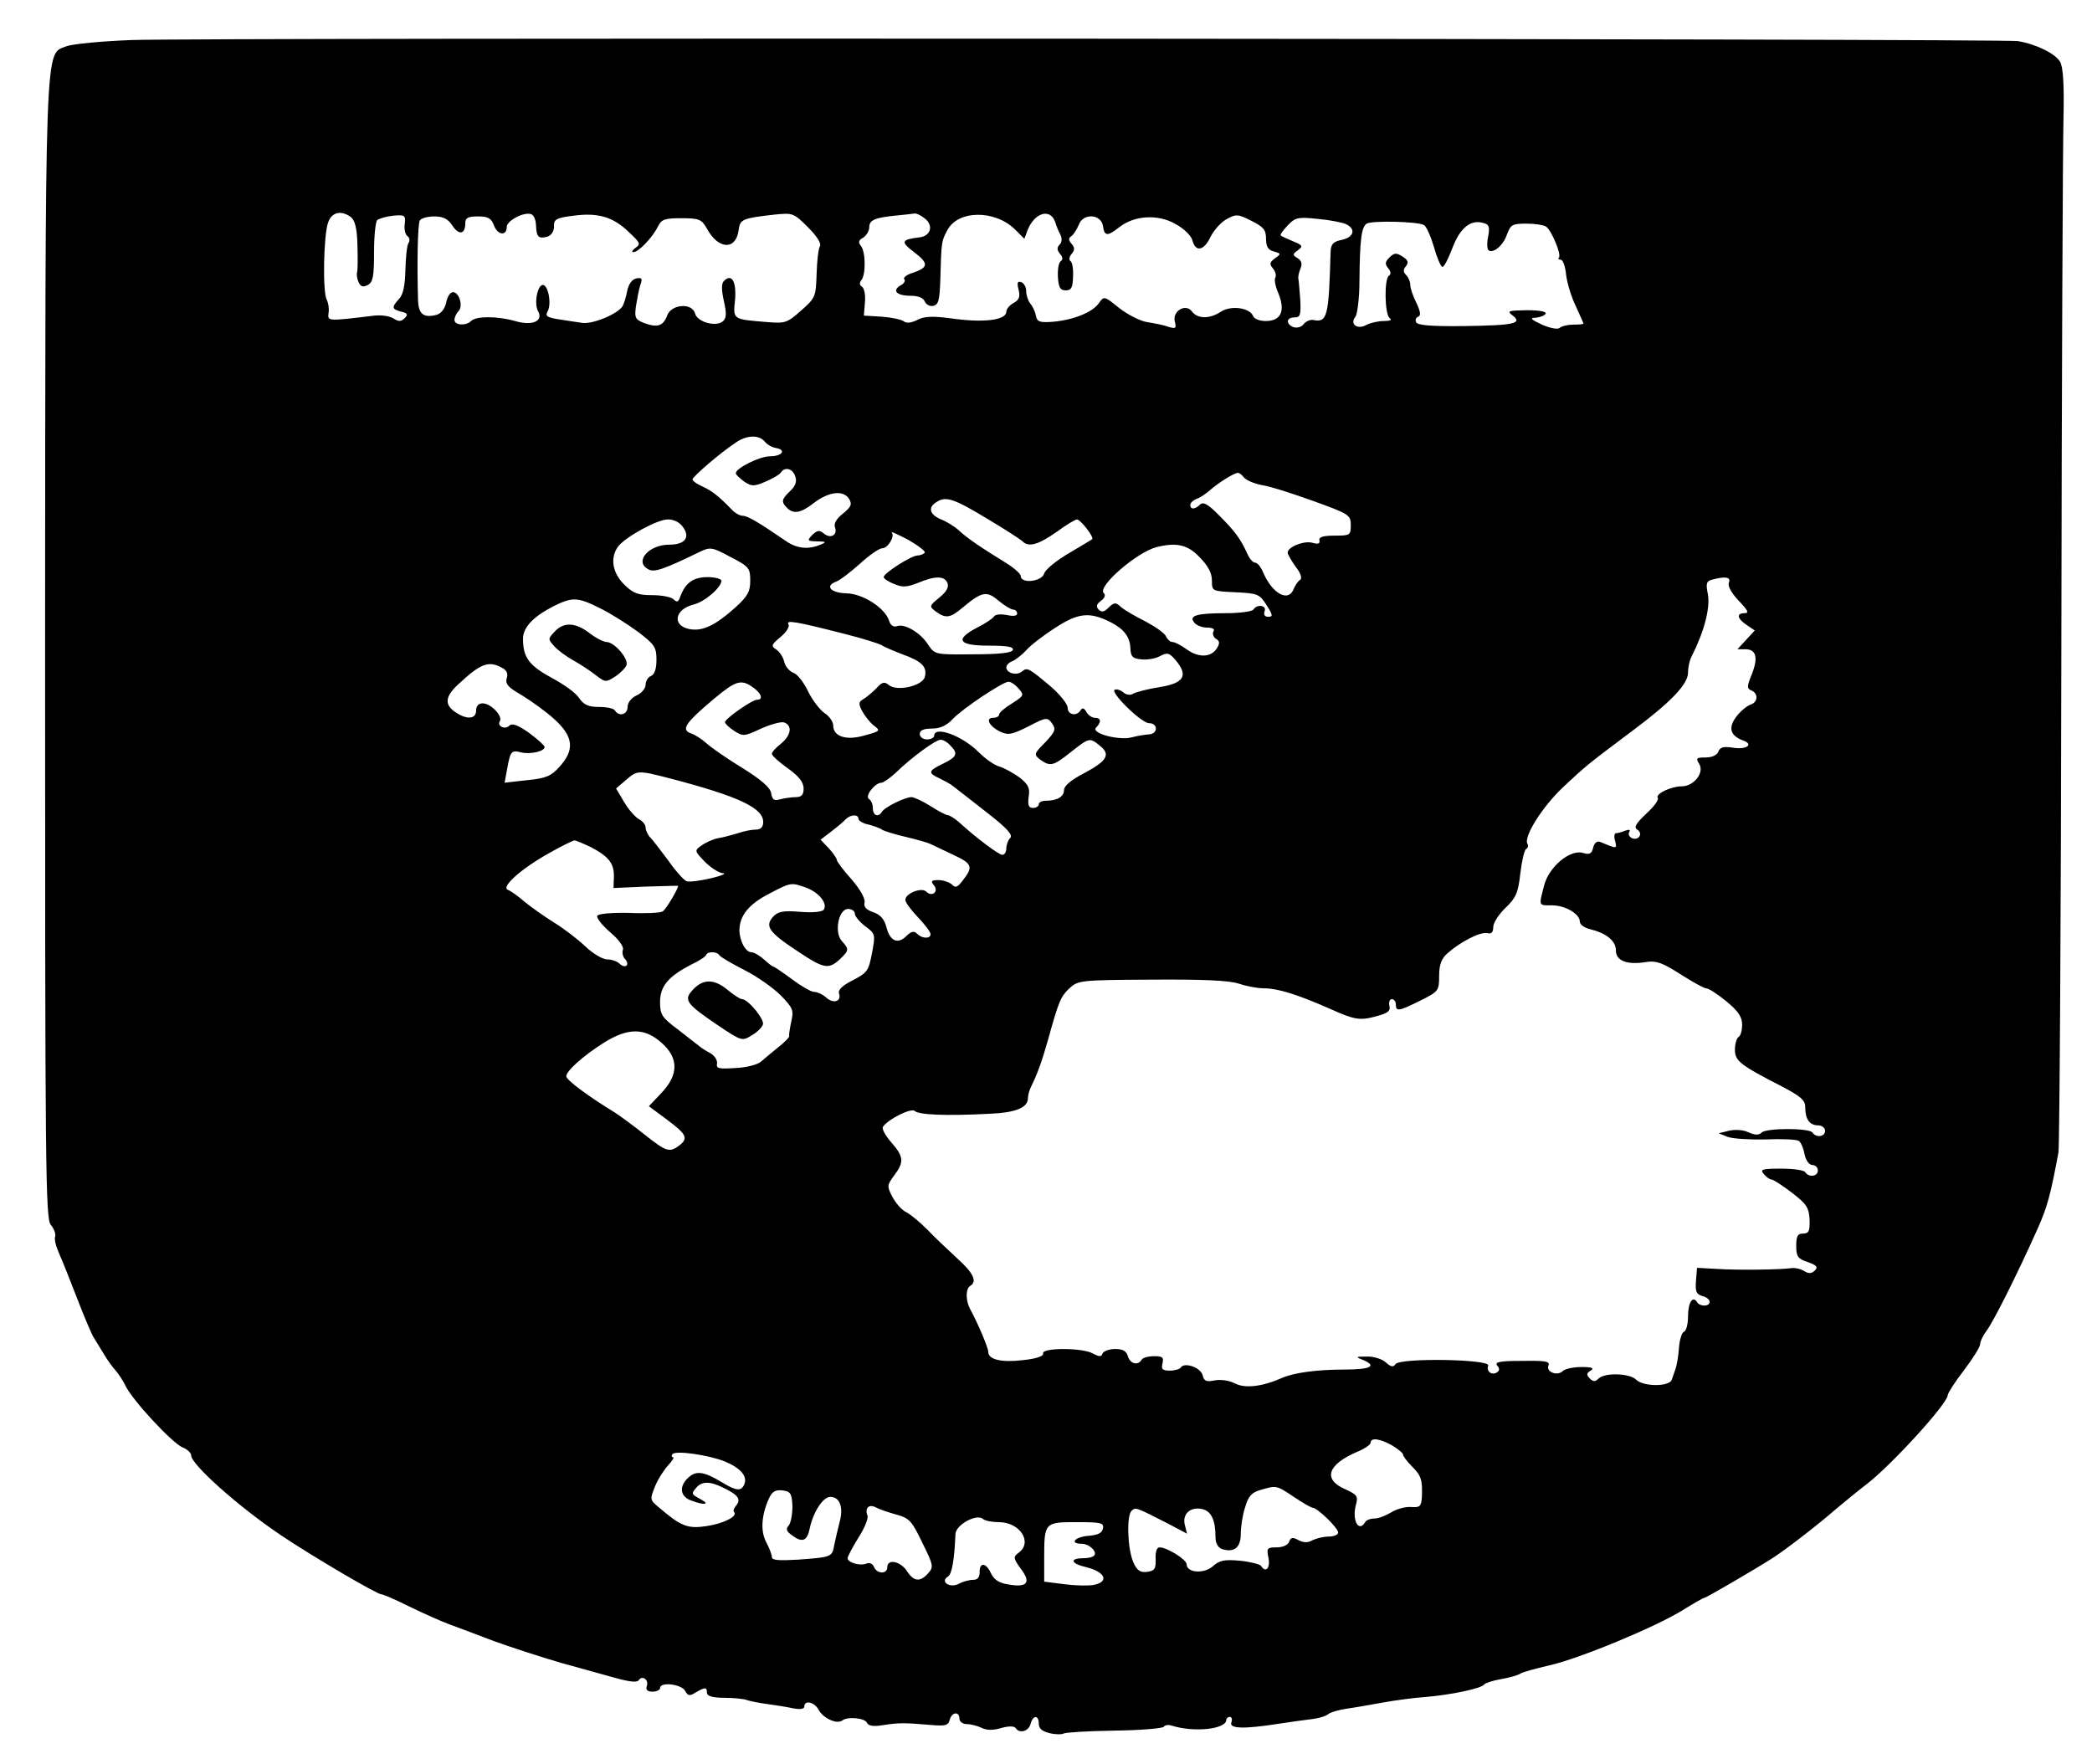 <?xml version="1.0" standalone="no"?>
<!DOCTYPE svg PUBLIC "-//W3C//DTD SVG 20010904//EN"
 "http://www.w3.org/TR/2001/REC-SVG-20010904/DTD/svg10.dtd">
<svg version="1.0" xmlns="http://www.w3.org/2000/svg"
 width="580pt" height="489pt" viewBox="0 0 580 489"
 preserveAspectRatio="xMidYMid meet">
<g transform="translate(0,489) scale(0.1,-0.1)"
fill="#000000" stroke="none">
<path d="M365 4779 c-82 -3 -164 -11 -180 -17 -62 -25 -59 53 -60 -1678 0
-1435 1 -1574 16 -1590 9 -11 14 -25 12 -32 -3 -7 2 -27 10 -45 8 -18 31 -75
51 -127 20 -52 41 -102 47 -110 5 -8 17 -28 27 -44 9 -16 24 -36 32 -45 8 -9
20 -27 27 -41 17 -39 133 -164 160 -173 12 -5 23 -15 23 -22 0 -25 132 -143
250 -222 83 -56 265 -163 277 -163 5 0 40 -15 78 -34 39 -19 88 -41 110 -49
22 -8 78 -29 125 -47 47 -17 130 -44 185 -60 55 -15 125 -35 155 -43 37 -10
57 -12 61 -5 10 15 29 0 22 -17 -3 -10 2 -15 16 -15 12 0 21 5 21 10 0 18 58
11 69 -7 8 -15 13 -16 30 -5 26 15 31 15 31 -1 0 -9 15 -14 48 -14 26 0 54 -3
62 -6 8 -3 33 -8 55 -11 22 -3 55 -8 73 -12 21 -4 32 -2 32 5 0 19 29 12 40
-10 13 -23 50 -40 65 -29 15 12 64 7 69 -7 4 -8 18 -10 43 -6 44 7 60 7 130 1
44 -4 52 -2 56 14 6 22 27 24 27 3 0 -8 9 -15 21 -15 11 0 29 -5 40 -10 13 -7
31 -8 54 -1 21 6 37 6 41 0 10 -16 36 -9 41 11 7 26 23 26 23 1 0 -13 9 -21
30 -26 16 -4 34 -4 39 -1 5 3 68 7 141 8 72 1 134 6 137 11 2 4 12 6 21 3 63
-20 152 -10 152 16 0 4 4 8 10 8 5 0 7 -7 4 -15 -7 -18 35 -19 131 -4 33 5 75
11 93 13 18 2 38 8 45 14 6 5 30 12 52 15 22 3 67 11 100 17 33 6 85 13 115
15 73 6 158 24 165 35 3 4 24 11 48 15 23 4 47 11 52 15 6 4 42 14 81 23 84
19 296 107 371 154 29 18 55 33 58 33 5 0 142 80 189 110 36 23 128 94 177
137 25 21 63 52 84 68 69 53 225 224 225 247 0 5 20 37 45 69 25 33 45 65 45
73 0 7 8 24 18 37 18 24 81 148 141 282 27 60 36 94 58 212 3 17 7 640 8 1385
1 745 4 1414 6 1485 2 89 -1 137 -9 153 -13 23 -65 49 -117 58 -41 7 -5041 10
-5230 3z m608 -491 c11 -9 17 -31 18 -78 1 -36 1 -69 -1 -75 -2 -5 0 -18 4
-27 6 -13 12 -15 26 -8 14 8 17 23 17 90 0 45 4 85 9 90 5 4 25 10 44 12 33 3
35 1 32 -24 -2 -14 2 -29 8 -33 5 -3 7 -12 3 -18 -5 -7 -8 -40 -9 -74 -1 -44
-6 -69 -17 -81 -22 -24 -21 -29 5 -36 18 -4 20 -8 10 -18 -10 -10 -17 -10 -31
-1 -11 7 -34 10 -53 8 -132 -16 -130 -16 -127 8 2 12 -1 28 -5 36 -12 19 -9
182 4 215 10 28 36 34 63 14z m513 -21 c1 -34 7 -40 32 -33 11 4 18 15 18 28
-1 20 6 24 54 30 68 9 110 -3 154 -46 31 -29 33 -33 18 -43 -9 -7 -12 -12 -6
-12 13 -1 53 40 68 71 10 20 19 23 65 23 50 0 56 -3 71 -29 32 -59 81 -60 88
-3 4 29 10 32 99 42 51 5 53 5 93 -35 25 -25 38 -45 33 -53 -4 -7 -8 -41 -9
-77 -2 -62 -3 -66 -43 -101 -38 -34 -44 -36 -93 -32 -97 8 -96 6 -90 62 4 50
-9 74 -31 52 -7 -7 -7 -24 0 -56 8 -35 7 -47 -3 -56 -19 -16 -71 -2 -77 22 -8
30 -65 26 -77 -5 -11 -30 -27 -35 -63 -22 -26 10 -28 15 -24 46 3 19 8 46 12
59 7 19 5 22 -11 19 -11 -2 -21 -15 -25 -34 -3 -17 -9 -36 -13 -43 -14 -22
-84 -51 -113 -46 -15 2 -45 7 -66 10 -30 5 -36 9 -29 21 12 21 2 74 -13 74
-15 0 -25 -53 -13 -73 15 -28 -17 -41 -64 -27 -50 14 -108 14 -122 0 -14 -14
-46 -12 -46 3 0 7 5 18 11 24 14 14 2 53 -15 53 -8 0 -16 -13 -19 -29 -4 -18
-14 -30 -27 -34 -36 -9 -50 2 -51 42 -3 100 -1 210 5 220 4 6 22 11 40 11 25
0 38 -7 50 -25 18 -28 36 -25 36 6 0 15 7 19 35 19 29 0 37 -5 45 -26 10 -26
35 -29 35 -3 0 16 42 40 65 36 9 -1 15 -14 16 -30z m1077 18 c26 -19 18 -49
-13 -53 -51 -6 -54 -12 -17 -40 42 -32 42 -43 -1 -58 -18 -5 -29 -14 -25 -18
4 -4 0 -12 -10 -17 -25 -15 -11 -29 28 -29 21 0 35 -6 39 -16 3 -8 14 -14 23
-12 15 3 18 15 20 73 3 105 3 106 19 136 29 57 132 58 188 3 l26 -26 9 24 c19
49 64 62 77 21 3 -10 9 -25 14 -34 5 -10 4 -21 -2 -27 -8 -8 -8 -15 1 -26 8
-9 8 -16 2 -20 -6 -4 -9 -23 -8 -44 2 -29 6 -37 22 -37 15 0 19 7 20 38 1 21
-2 40 -7 43 -5 3 -4 12 3 20 9 11 9 17 0 28 -9 10 -9 16 -1 21 6 4 15 18 21
32 12 33 62 30 67 -4 4 -28 12 -29 45 -3 42 33 107 37 156 9 24 -13 44 -33 47
-46 9 -33 32 -28 50 10 9 18 28 40 44 49 27 15 31 15 69 -4 34 -17 41 -25 41
-50 0 -22 6 -31 21 -35 21 -6 21 -7 4 -19 -15 -11 -16 -16 -6 -28 7 -8 10 -20
7 -25 -4 -6 0 -26 9 -46 19 -48 6 -75 -36 -75 -17 0 -32 6 -35 14 -9 23 -61
30 -89 12 -31 -21 -65 -20 -80 0 -17 24 -55 2 -48 -27 5 -20 3 -21 -18 -15
-13 5 -40 10 -59 13 -19 3 -54 21 -77 39 -41 33 -42 34 -56 14 -18 -26 -71
-47 -127 -52 -38 -3 -45 0 -48 17 -2 11 -9 26 -16 34 -6 8 -11 23 -11 34 0 11
-6 22 -14 25 -10 3 -12 -2 -7 -21 5 -20 1 -29 -14 -37 -11 -6 -20 -17 -20 -24
0 -24 -64 -32 -158 -18 -48 6 -70 5 -89 -5 -16 -8 -30 -10 -37 -4 -6 5 -34 11
-61 13 l-50 3 3 36 c2 21 -2 40 -8 44 -7 4 -8 11 -2 18 13 16 12 79 -1 95 -8
10 -7 16 6 23 9 6 17 19 17 29 0 20 15 27 80 33 19 2 40 4 45 5 6 1 18 -5 28
-13z m1170 -17 c27 -14 20 -36 -13 -43 -24 -5 -30 -12 -31 -33 -5 -182 -9
-197 -49 -189 -8 1 -20 -4 -26 -12 -6 -8 -18 -11 -28 -8 -22 9 -20 27 3 27 16
0 18 7 16 48 -2 26 -4 52 -5 57 -2 6 1 19 5 29 6 14 4 23 -7 30 -15 9 -15 11
0 22 15 11 14 14 -13 25 -17 7 -32 14 -34 16 -3 2 6 14 19 28 21 22 28 24 84
18 34 -3 69 -10 79 -15z m215 -2 c7 -4 19 -32 28 -62 8 -29 19 -54 23 -54 5 0
17 24 28 53 21 55 50 79 85 69 16 -4 19 -10 14 -37 -4 -17 -3 -34 0 -38 12
-12 42 12 52 43 10 27 15 30 54 30 24 0 48 -4 54 -8 15 -9 44 -79 36 -86 -3
-3 -1 -6 5 -6 6 0 13 -19 15 -42 3 -24 15 -63 27 -87 11 -25 21 -46 21 -48 0
-2 -13 -3 -28 -3 -15 0 -32 -4 -38 -9 -5 -5 -26 -1 -49 9 -30 14 -35 19 -18
19 12 1 25 6 28 11 4 6 -16 10 -52 10 -51 -1 -56 -2 -40 -14 30 -23 5 -28
-134 -30 -91 -1 -130 2 -133 11 -3 6 0 13 6 15 8 3 6 15 -5 38 -9 18 -17 40
-17 50 0 9 -5 21 -12 28 -8 8 -8 15 0 24 8 11 6 17 -10 27 -17 11 -23 10 -36
-3 -12 -12 -13 -18 -3 -30 7 -8 8 -17 2 -20 -14 -9 -12 -109 2 -118 7 -5 1 -8
-16 -8 -16 0 -38 -5 -49 -11 -25 -14 -47 3 -30 23 5 7 11 51 11 98 1 113 5
150 20 160 15 9 143 6 159 -4z m-1828 -600 c6 -8 20 -16 31 -18 30 -5 18 -23
-16 -23 -29 0 -95 -33 -95 -47 0 -4 11 -14 23 -23 21 -14 28 -14 60 0 19 8 38
19 42 25 11 17 33 11 40 -11 5 -14 0 -27 -14 -40 -24 -23 -26 -30 -9 -47 18
-18 38 -15 75 14 41 31 81 36 97 11 9 -15 6 -22 -17 -41 -18 -14 -26 -28 -22
-38 8 -21 -12 -33 -31 -17 -12 10 -18 9 -32 -4 -15 -16 -14 -17 13 -18 26 0
27 -2 10 -9 -33 -14 -64 -11 -93 8 -79 54 -109 72 -123 72 -8 0 -22 8 -31 18
-36 37 -54 51 -80 63 -16 7 -28 16 -28 20 0 7 76 73 120 102 30 21 64 22 80 3z
m1329 -100 c7 -8 29 -17 50 -21 21 -3 84 -23 142 -44 100 -36 104 -39 104 -67
0 -28 -2 -29 -45 -29 -32 0 -44 -4 -42 -13 2 -10 -4 -11 -19 -7 -22 7 -69 -11
-69 -27 0 -5 10 -22 22 -39 15 -19 19 -33 12 -37 -6 -4 -13 -15 -17 -24 -14
-39 -59 -15 -85 45 -6 15 -16 27 -22 27 -6 0 -15 10 -21 23 -19 42 -34 63 -77
106 -32 33 -46 41 -55 32 -14 -14 -27 -14 -27 -1 0 6 8 13 18 17 9 3 27 15 39
26 22 19 62 44 74 46 4 1 12 -5 18 -13z m-709 -116 c47 -28 89 -55 95 -61 17
-17 44 -9 94 26 26 19 52 35 57 35 10 -1 48 -49 42 -55 -1 -1 -31 -19 -65 -39
-34 -20 -65 -45 -68 -56 -7 -23 -65 -29 -65 -7 0 6 -19 23 -42 37 -65 40 -107
68 -129 89 -12 11 -34 25 -50 31 -33 14 -37 34 -11 49 25 16 48 8 142 -49z
m-846 -22 c20 -28 5 -48 -38 -48 -58 0 -98 -47 -59 -68 16 -10 42 -1 141 47
31 15 35 15 87 -13 52 -27 55 -31 55 -66 0 -30 -7 -43 -41 -74 -57 -51 -92
-67 -128 -60 -49 10 -40 55 12 68 30 7 77 47 77 66 0 5 -17 10 -38 10 -40 0
-62 -16 -76 -54 -5 -15 -9 -17 -18 -8 -7 7 -33 12 -60 12 -39 0 -53 5 -78 30
-32 32 -39 73 -17 104 20 27 109 76 139 76 16 0 33 -8 42 -22z m670 -70 c-3
-4 -12 -8 -20 -8 -17 0 -94 -49 -94 -60 0 -4 13 -13 29 -19 23 -10 35 -9 66 3
48 20 74 20 82 -1 4 -11 -3 -24 -23 -40 -28 -23 -28 -24 -10 -38 27 -20 40
-19 73 9 55 46 68 49 101 21 17 -14 35 -25 41 -25 6 0 11 -5 11 -11 0 -7 -11
-8 -29 -4 -17 3 -32 2 -36 -5 -3 -5 -24 -19 -46 -30 -63 -33 -52 -50 32 -50
50 0 70 -3 67 -12 -3 -8 -37 -12 -110 -12 -106 -1 -106 -1 -125 27 -21 33 -65
59 -86 51 -10 -3 -18 2 -22 15 -11 35 -72 75 -118 76 -43 1 -61 20 -30 32 10
3 40 26 67 50 26 24 54 43 62 43 16 0 36 34 26 44 -4 4 16 -5 45 -20 28 -16
49 -32 47 -36z m762 -13 c23 -23 34 -44 34 -64 0 -30 0 -30 65 -33 62 -3 67
-5 86 -35 18 -28 19 -33 5 -33 -10 0 -13 6 -10 15 7 17 -21 21 -31 5 -3 -5
-37 -10 -75 -10 -83 0 -105 -7 -89 -26 6 -8 22 -14 36 -14 15 0 22 -4 17 -11
-3 -6 0 -15 7 -20 11 -6 11 -13 3 -26 -16 -26 -50 -27 -83 -4 -16 12 -34 21
-40 21 -7 0 -14 7 -18 15 -3 9 -29 27 -57 42 -28 14 -59 32 -68 40 -15 14 -19
13 -34 -1 -12 -13 -20 -14 -28 -6 -8 8 -6 15 6 24 11 8 14 16 8 22 -18 18 92
113 146 127 56 14 87 7 120 -28z m1467 -71 c-3 -9 7 -28 28 -50 25 -26 29 -34
16 -34 -24 0 -21 -15 6 -33 l22 -15 -24 -26 -24 -26 22 0 c30 0 36 -23 18 -69
-14 -34 -14 -40 -2 -45 21 -8 19 -34 -3 -40 -10 -4 -28 -19 -39 -34 -22 -30
-16 -52 20 -65 30 -11 9 -26 -28 -20 -26 4 -36 2 -41 -11 -4 -10 -18 -16 -35
-16 -26 0 -28 -2 -18 -18 15 -24 -15 -62 -48 -62 -30 0 -74 -21 -67 -32 4 -5
-11 -25 -32 -44 -28 -27 -35 -37 -25 -44 17 -10 5 -31 -14 -24 -8 4 -12 11 -8
17 4 7 0 8 -11 4 -10 -4 -21 -7 -26 -7 -4 0 -6 -10 -2 -22 5 -22 6 -22 -42 -2
-8 3 -16 -3 -19 -16 -4 -17 -10 -20 -27 -15 -36 12 -96 -38 -109 -90 -15 -58
-16 -55 22 -55 37 0 77 -24 77 -45 0 -8 12 -17 28 -21 45 -11 72 -32 72 -59 0
-29 31 -41 85 -32 27 4 44 -2 94 -34 33 -21 65 -39 71 -39 7 0 32 -16 56 -36
33 -27 44 -43 44 -65 0 -15 -4 -31 -10 -34 -5 -3 -10 -19 -10 -35 0 -31 13
-42 130 -102 53 -28 65 -38 65 -58 0 -33 12 -50 36 -50 10 0 19 -7 19 -15 0
-17 -25 -20 -35 -5 -8 13 -128 13 -141 0 -8 -8 -19 -7 -37 1 -15 7 -37 8 -54
4 l-28 -7 25 -10 c14 -5 61 -8 105 -7 45 2 86 0 92 -4 6 -4 13 -20 16 -37 4
-18 13 -30 22 -30 8 0 15 -7 15 -15 0 -17 -25 -20 -35 -5 -3 6 -33 10 -67 10
-53 0 -59 -2 -48 -15 7 -8 16 -15 21 -15 5 0 30 -16 56 -36 42 -32 48 -42 50
-75 1 -32 -2 -39 -18 -39 -15 0 -19 -7 -19 -34 0 -29 4 -36 32 -45 25 -9 29
-14 20 -23 -9 -9 -17 -10 -30 -2 -9 6 -26 10 -37 8 -30 -4 -143 -6 -205 -2
l-55 3 -3 -36 c-2 -30 1 -37 17 -42 12 -3 21 -10 21 -16 0 -14 -27 -14 -35 -1
-12 19 -25 -1 -25 -40 0 -21 -5 -40 -11 -42 -6 -2 -12 -21 -14 -43 -1 -22 -6
-48 -9 -58 -3 -9 -8 -24 -11 -32 -6 -20 -79 -20 -99 0 -18 18 -87 20 -104 3
-9 -9 -15 -9 -24 0 -10 10 -10 15 2 22 11 7 4 10 -25 10 -23 0 -46 -5 -52 -11
-15 -15 -47 -3 -40 15 5 12 -9 14 -73 13 -62 0 -77 -3 -69 -13 7 -8 7 -14 -1
-19 -14 -9 -30 3 -24 19 7 18 -246 22 -257 4 -6 -9 -13 -8 -27 5 -10 9 -34 17
-53 16 -30 0 -32 -1 -11 -9 41 -17 23 -27 -50 -27 -78 0 -141 -9 -173 -23 -54
-24 -102 -30 -130 -16 -17 9 -40 12 -57 9 -24 -5 -30 -2 -34 15 -6 21 -50 36
-60 21 -3 -5 -17 -9 -31 -9 -20 0 -24 4 -20 20 4 17 0 20 -23 20 -16 0 -32 -4
-35 -10 -10 -17 -32 -11 -38 10 -4 14 -14 20 -35 20 -17 0 -32 -6 -35 -12 -3
-10 -9 -10 -26 -1 -28 17 -142 17 -139 1 2 -8 -18 -15 -57 -19 -60 -7 -95 2
-95 23 0 11 -29 80 -51 120 -12 23 -12 55 1 63 20 12 9 36 -37 77 -26 24 -63
59 -82 79 -20 20 -46 42 -58 48 -13 6 -30 26 -39 43 -15 29 -15 32 5 59 28 37
27 52 -8 92 -16 18 -27 38 -23 43 15 22 79 53 88 44 11 -11 87 -14 205 -8 76
3 109 17 109 44 0 8 4 22 9 32 16 32 29 67 46 127 31 112 36 122 60 145 24 22
30 23 227 24 141 1 215 -2 242 -11 21 -7 52 -13 69 -13 40 0 94 -17 187 -58
64 -29 81 -32 124 -20 34 9 42 15 38 30 -2 10 1 18 7 18 6 0 11 -7 11 -15 0
-20 8 -19 68 11 50 25 52 27 52 68 0 31 6 48 23 63 36 32 91 60 110 56 12 -3
17 2 17 17 0 11 15 35 34 53 29 28 35 41 41 95 4 34 11 65 16 68 5 3 7 9 4 14
-12 19 40 102 98 157 65 61 69 64 193 157 106 79 154 129 154 161 0 14 4 33 9
43 36 71 53 136 46 175 -6 29 -4 36 12 40 38 10 53 7 46 -9z m-3130 -70 c29
-14 76 -44 105 -65 47 -36 52 -43 52 -78 0 -25 -5 -41 -15 -45 -8 -3 -15 -14
-15 -24 0 -10 -11 -24 -25 -30 -15 -7 -25 -20 -25 -32 0 -21 -24 -28 -35 -10
-3 6 -23 10 -44 10 -30 0 -42 6 -55 24 -8 14 -43 39 -77 57 -62 34 -79 56 -79
108 0 32 29 62 86 91 51 25 65 25 127 -6z m1418 -40 c35 -18 52 -40 53 -72 1
-22 6 -28 30 -30 16 -2 40 2 52 9 21 11 26 9 44 -12 35 -42 23 -63 -45 -74
-33 -5 -66 -14 -73 -18 -7 -5 -19 -4 -27 3 -8 7 -19 10 -24 8 -16 -5 73 -93
95 -93 25 0 25 -30 -1 -31 -11 -1 -32 -4 -46 -8 -36 -10 -116 11 -100 27 15
15 14 27 -4 27 -7 0 -18 7 -23 16 -6 11 -11 13 -16 5 -11 -18 -36 -13 -36 7 0
10 -21 36 -46 58 -62 52 -66 55 -81 42 -15 -12 -43 -4 -43 12 0 6 8 14 17 17
9 4 26 17 38 30 11 13 47 41 80 62 64 42 96 46 156 15z m-741 -31 c52 -13 99
-28 105 -32 5 -4 31 -15 57 -25 55 -20 69 -35 62 -63 -7 -25 -78 -41 -100 -22
-12 10 -19 8 -34 -9 -11 -11 -27 -25 -36 -30 -14 -8 -14 -13 -4 -33 7 -13 21
-31 32 -40 20 -15 19 -16 -25 -28 -51 -15 -87 -3 -87 28 0 10 -11 26 -24 34
-13 9 -34 36 -46 61 -12 25 -30 48 -41 51 -10 4 -22 17 -25 31 -3 13 -14 29
-23 34 -14 9 -12 13 13 34 16 13 26 29 22 35 -8 13 21 8 154 -26z m-949 -94
c14 -7 18 -16 14 -29 -5 -16 4 -26 41 -47 26 -16 67 -45 91 -67 53 -48 57 -85
14 -132 -23 -26 -38 -32 -90 -37 l-62 -7 7 38 c9 50 12 53 39 46 26 -6 65 3
65 15 0 4 -20 22 -43 39 -31 22 -47 28 -55 20 -12 -12 -35 -1 -26 13 8 14 -25
49 -48 49 -11 0 -18 -7 -18 -20 0 -24 -26 -26 -58 -4 -31 21 -28 44 11 79 59
55 82 64 118 44z m697 -55 c23 -16 29 -34 11 -34 -14 0 -88 -52 -89 -62 0 -4
11 -15 25 -24 25 -16 28 -16 75 6 27 12 56 20 64 17 24 -9 19 -36 -9 -59 -14
-11 -25 -23 -25 -28 0 -5 20 -23 44 -40 31 -22 44 -39 44 -56 0 -18 -6 -24
-22 -24 -11 0 -31 -3 -43 -6 -17 -5 -22 -1 -25 17 -2 15 -27 37 -80 70 -43 26
-87 57 -99 68 -13 12 -31 23 -41 27 -32 10 -19 29 62 97 60 50 75 55 108 31z
m736 -3 c16 -18 15 -20 -18 -41 -20 -12 -36 -26 -36 -31 0 -5 -7 -9 -16 -9
-23 0 -12 -23 18 -38 23 -11 33 -9 79 14 50 26 53 26 66 8 11 -16 9 -22 -19
-52 -32 -32 -32 -34 -14 -48 28 -20 36 -18 85 21 51 40 52 41 81 17 30 -24 19
-42 -45 -76 -35 -18 -55 -35 -55 -46 0 -19 -19 -30 -51 -30 -10 0 -19 -4 -19
-10 0 -5 -7 -10 -16 -10 -12 0 -15 7 -12 31 4 25 -1 34 -26 54 -17 12 -42 26
-56 30 -14 4 -39 22 -56 39 -45 46 -124 75 -124 46 0 -5 -9 -10 -20 -10 -11 0
-20 7 -20 15 0 10 10 15 33 15 23 0 41 8 58 26 27 29 138 103 155 104 6 0 19
-8 28 -19z m-190 -157 c23 -23 20 -32 -19 -51 -42 -20 -43 -26 -10 -41 14 -7
31 -16 38 -22 7 -5 47 -37 91 -71 57 -44 75 -64 67 -72 -6 -6 -11 -19 -11 -29
0 -10 -5 -18 -11 -18 -10 0 -74 48 -123 93 -11 9 -24 17 -28 17 -5 0 -26 11
-48 25 -22 14 -46 25 -53 25 -18 0 -75 -28 -82 -41 -10 -16 -25 -10 -25 10 0
11 -5 23 -11 26 -12 8 17 45 35 45 5 0 24 13 41 29 42 41 108 89 122 90 6 1
19 -6 27 -15z m-773 -93 c187 -49 255 -81 255 -120 0 -14 -7 -21 -20 -21 -11
0 -33 -4 -50 -10 -17 -5 -42 -12 -56 -14 -14 -3 -34 -12 -45 -20 -20 -14 -20
-15 9 -45 17 -17 39 -31 50 -32 12 0 -3 -7 -33 -14 -30 -7 -61 -11 -68 -8 -7
3 -30 28 -50 57 -21 28 -43 57 -50 64 -7 7 -13 20 -13 27 0 8 -8 19 -19 24
-10 6 -29 27 -41 48 l-22 37 27 23 c32 28 33 28 126 4z m519 -111 c0 -5 12
-13 28 -16 15 -4 32 -10 37 -14 6 -4 35 -13 65 -20 30 -7 62 -16 70 -20 8 -4
36 -17 63 -30 52 -24 56 -33 27 -70 -15 -20 -21 -23 -31 -12 -7 6 -24 12 -37
12 -20 0 -22 -3 -13 -14 15 -18 -5 -34 -21 -18 -13 13 -58 -5 -58 -23 0 -7 16
-28 35 -48 19 -20 35 -41 35 -47 0 -13 -23 -13 -37 1 -9 9 -16 7 -29 -5 -24
-25 -46 -16 -56 22 -6 24 -17 36 -37 43 -20 7 -27 15 -24 27 2 11 -12 36 -36
64 -23 25 -41 50 -41 54 0 4 -10 19 -22 32 l-23 24 30 23 c17 13 35 28 40 34
13 13 35 14 35 1z m-741 -79 c49 -26 64 -45 63 -82 l-1 -31 90 4 c49 1 89 3
89 2 0 -9 -34 -66 -43 -71 -6 -4 -48 -6 -93 -4 -46 1 -85 -2 -88 -8 -3 -5 12
-25 35 -45 25 -21 39 -41 36 -49 -3 -8 0 -20 6 -26 6 -6 8 -14 4 -18 -4 -4
-13 -1 -19 5 -7 7 -22 12 -34 12 -13 0 -40 16 -61 36 -21 20 -60 50 -88 67
-27 17 -64 43 -82 58 -17 15 -37 29 -45 32 -20 8 38 59 113 101 35 20 68 36
72 36 4 0 25 -9 46 -19z m596 -112 c35 -13 60 -43 49 -61 -4 -6 -30 -9 -65 -6
-49 4 -62 1 -76 -14 -23 -26 -11 -43 68 -95 73 -49 86 -51 117 -23 26 25 27
28 6 51 -22 24 -9 89 17 89 11 0 19 -6 19 -13 0 -7 13 -23 29 -35 27 -20 28
-23 20 -67 -11 -59 -13 -61 -59 -85 -25 -13 -37 -25 -34 -34 8 -22 -15 -30
-35 -12 -10 9 -25 16 -34 16 -8 0 -36 16 -61 35 -26 19 -49 35 -52 35 -2 0
-14 9 -26 20 -12 11 -28 20 -35 20 -16 0 -33 32 -33 62 1 40 26 71 82 100 61
32 61 32 103 17z m-241 -187 c3 -5 34 -23 69 -41 36 -18 81 -50 102 -71 33
-34 36 -41 29 -71 -4 -19 -7 -37 -6 -41 1 -4 -13 -18 -31 -32 -17 -14 -39 -32
-48 -40 -10 -8 -41 -16 -70 -17 -46 -3 -54 -2 -51 13 1 9 -7 22 -20 29 -12 6
-27 16 -32 21 -6 4 -32 25 -58 45 -43 32 -48 40 -48 75 0 44 23 71 87 104 21
10 40 22 41 27 5 10 30 9 36 -1z m-160 -243 c48 -42 48 -89 -1 -140 l-34 -36
50 -37 c55 -41 60 -52 34 -72 -27 -20 -36 -17 -94 29 -30 24 -68 52 -85 63
-74 45 -134 90 -134 100 0 15 47 57 104 93 67 42 113 42 160 0z m2025 -1116
c17 -10 31 -22 31 -26 0 -4 11 -19 25 -33 26 -26 29 -37 27 -87 -2 -24 -6 -27
-31 -25 -15 1 -40 -6 -54 -15 -15 -9 -35 -17 -46 -17 -11 0 -23 -4 -26 -10
-18 -30 -37 5 -26 47 7 25 4 29 -31 45 -61 27 -47 68 35 103 20 8 37 20 37 25
0 15 25 12 59 -7z m-1849 -45 c43 -18 62 -40 54 -62 -8 -21 -22 -20 -60 3 -51
31 -73 35 -95 15 -27 -24 -24 -53 7 -64 34 -13 54 -12 29 2 -29 16 -29 16 -15
33 16 19 39 19 78 -1 39 -19 47 -31 33 -48 -6 -7 -9 -15 -6 -18 12 -11 -28
-32 -76 -39 -53 -8 -71 -1 -136 55 -21 18 -21 20 -7 55 8 20 25 46 36 58 12
13 18 23 14 23 -4 0 -5 4 -2 8 7 12 102 -2 146 -20z m1577 -98 c24 -16 48 -30
52 -30 13 0 71 -56 71 -69 0 -6 -12 -11 -26 -11 -14 0 -34 -5 -45 -10 -13 -8
-25 -7 -39 0 -16 9 -22 8 -26 -5 -4 -9 -18 -15 -35 -15 -26 0 -28 -2 -22 -30
5 -28 -8 -42 -21 -21 -3 4 -29 11 -58 14 -44 4 -57 1 -75 -15 -24 -22 -73 -19
-73 5 0 13 -54 47 -75 47 -8 0 -12 -12 -11 -32 1 -28 -3 -33 -24 -36 -19 -2
-28 4 -38 27 -16 37 -19 128 -5 142 11 11 11 11 101 -35 l53 -28 -6 24 c-8 31
16 52 49 44 24 -6 36 -30 36 -78 0 -17 7 -29 19 -33 33 -10 51 5 51 42 0 20 5
53 12 74 9 31 18 41 42 48 45 13 44 14 93 -19z m-1390 -25 c0 -22 -4 -46 -10
-54 -9 -10 -7 -16 8 -27 29 -22 43 -17 50 19 10 46 37 87 57 87 26 0 37 -28
26 -69 -5 -20 -12 -49 -15 -64 -6 -34 -7 -34 -100 -41 -53 -3 -73 -2 -73 7 0
7 -7 25 -16 42 -16 31 -13 74 8 121 9 19 18 24 37 22 23 -3 26 -8 28 -43z
m288 -24 c36 -10 43 -17 72 -78 31 -62 32 -68 16 -85 -22 -25 -40 -23 -59 7
-18 27 -54 34 -54 10 0 -20 -29 -19 -37 1 -3 8 -12 13 -21 9 -18 -7 -52 3 -52
15 0 5 14 31 30 57 17 26 28 54 25 61 -8 21 4 33 23 23 9 -5 35 -14 57 -20z
m284 -21 c59 0 95 -56 55 -85 -15 -11 -15 -15 6 -44 29 -38 19 -53 -33 -44
-27 4 -41 13 -50 32 -14 30 -32 30 -31 1 0 -13 -6 -20 -18 -20 -11 0 -29 -5
-40 -11 -24 -13 -53 6 -30 20 11 6 18 46 21 118 1 26 59 57 76 42 5 -5 25 -9
44 -9z m289 -17 c-2 -13 -14 -19 -41 -21 -37 -3 -53 -22 -18 -22 21 0 45 -23
34 -33 -3 -4 -16 -7 -28 -7 -41 0 -37 -15 7 -25 52 -13 64 -40 21 -49 -15 -3
-53 -2 -83 2 l-55 7 0 65 c0 99 1 100 90 100 67 0 76 -2 73 -17z"/>
<path d="M1537 3138 c-18 -19 -18 -20 0 -40 10 -11 34 -29 53 -39 19 -11 47
-29 62 -41 26 -20 28 -20 53 -4 14 9 29 24 32 32 6 18 -34 64 -55 64 -8 0 -30
11 -48 25 -39 30 -72 31 -97 3z"/>
<path d="M1922 2147 c-28 -29 -21 -39 69 -100 64 -43 67 -44 92 -28 15 8 29
22 32 30 6 14 -41 71 -58 71 -5 0 -22 11 -39 25 -37 31 -68 32 -96 2z"/>
</g>
</svg>
